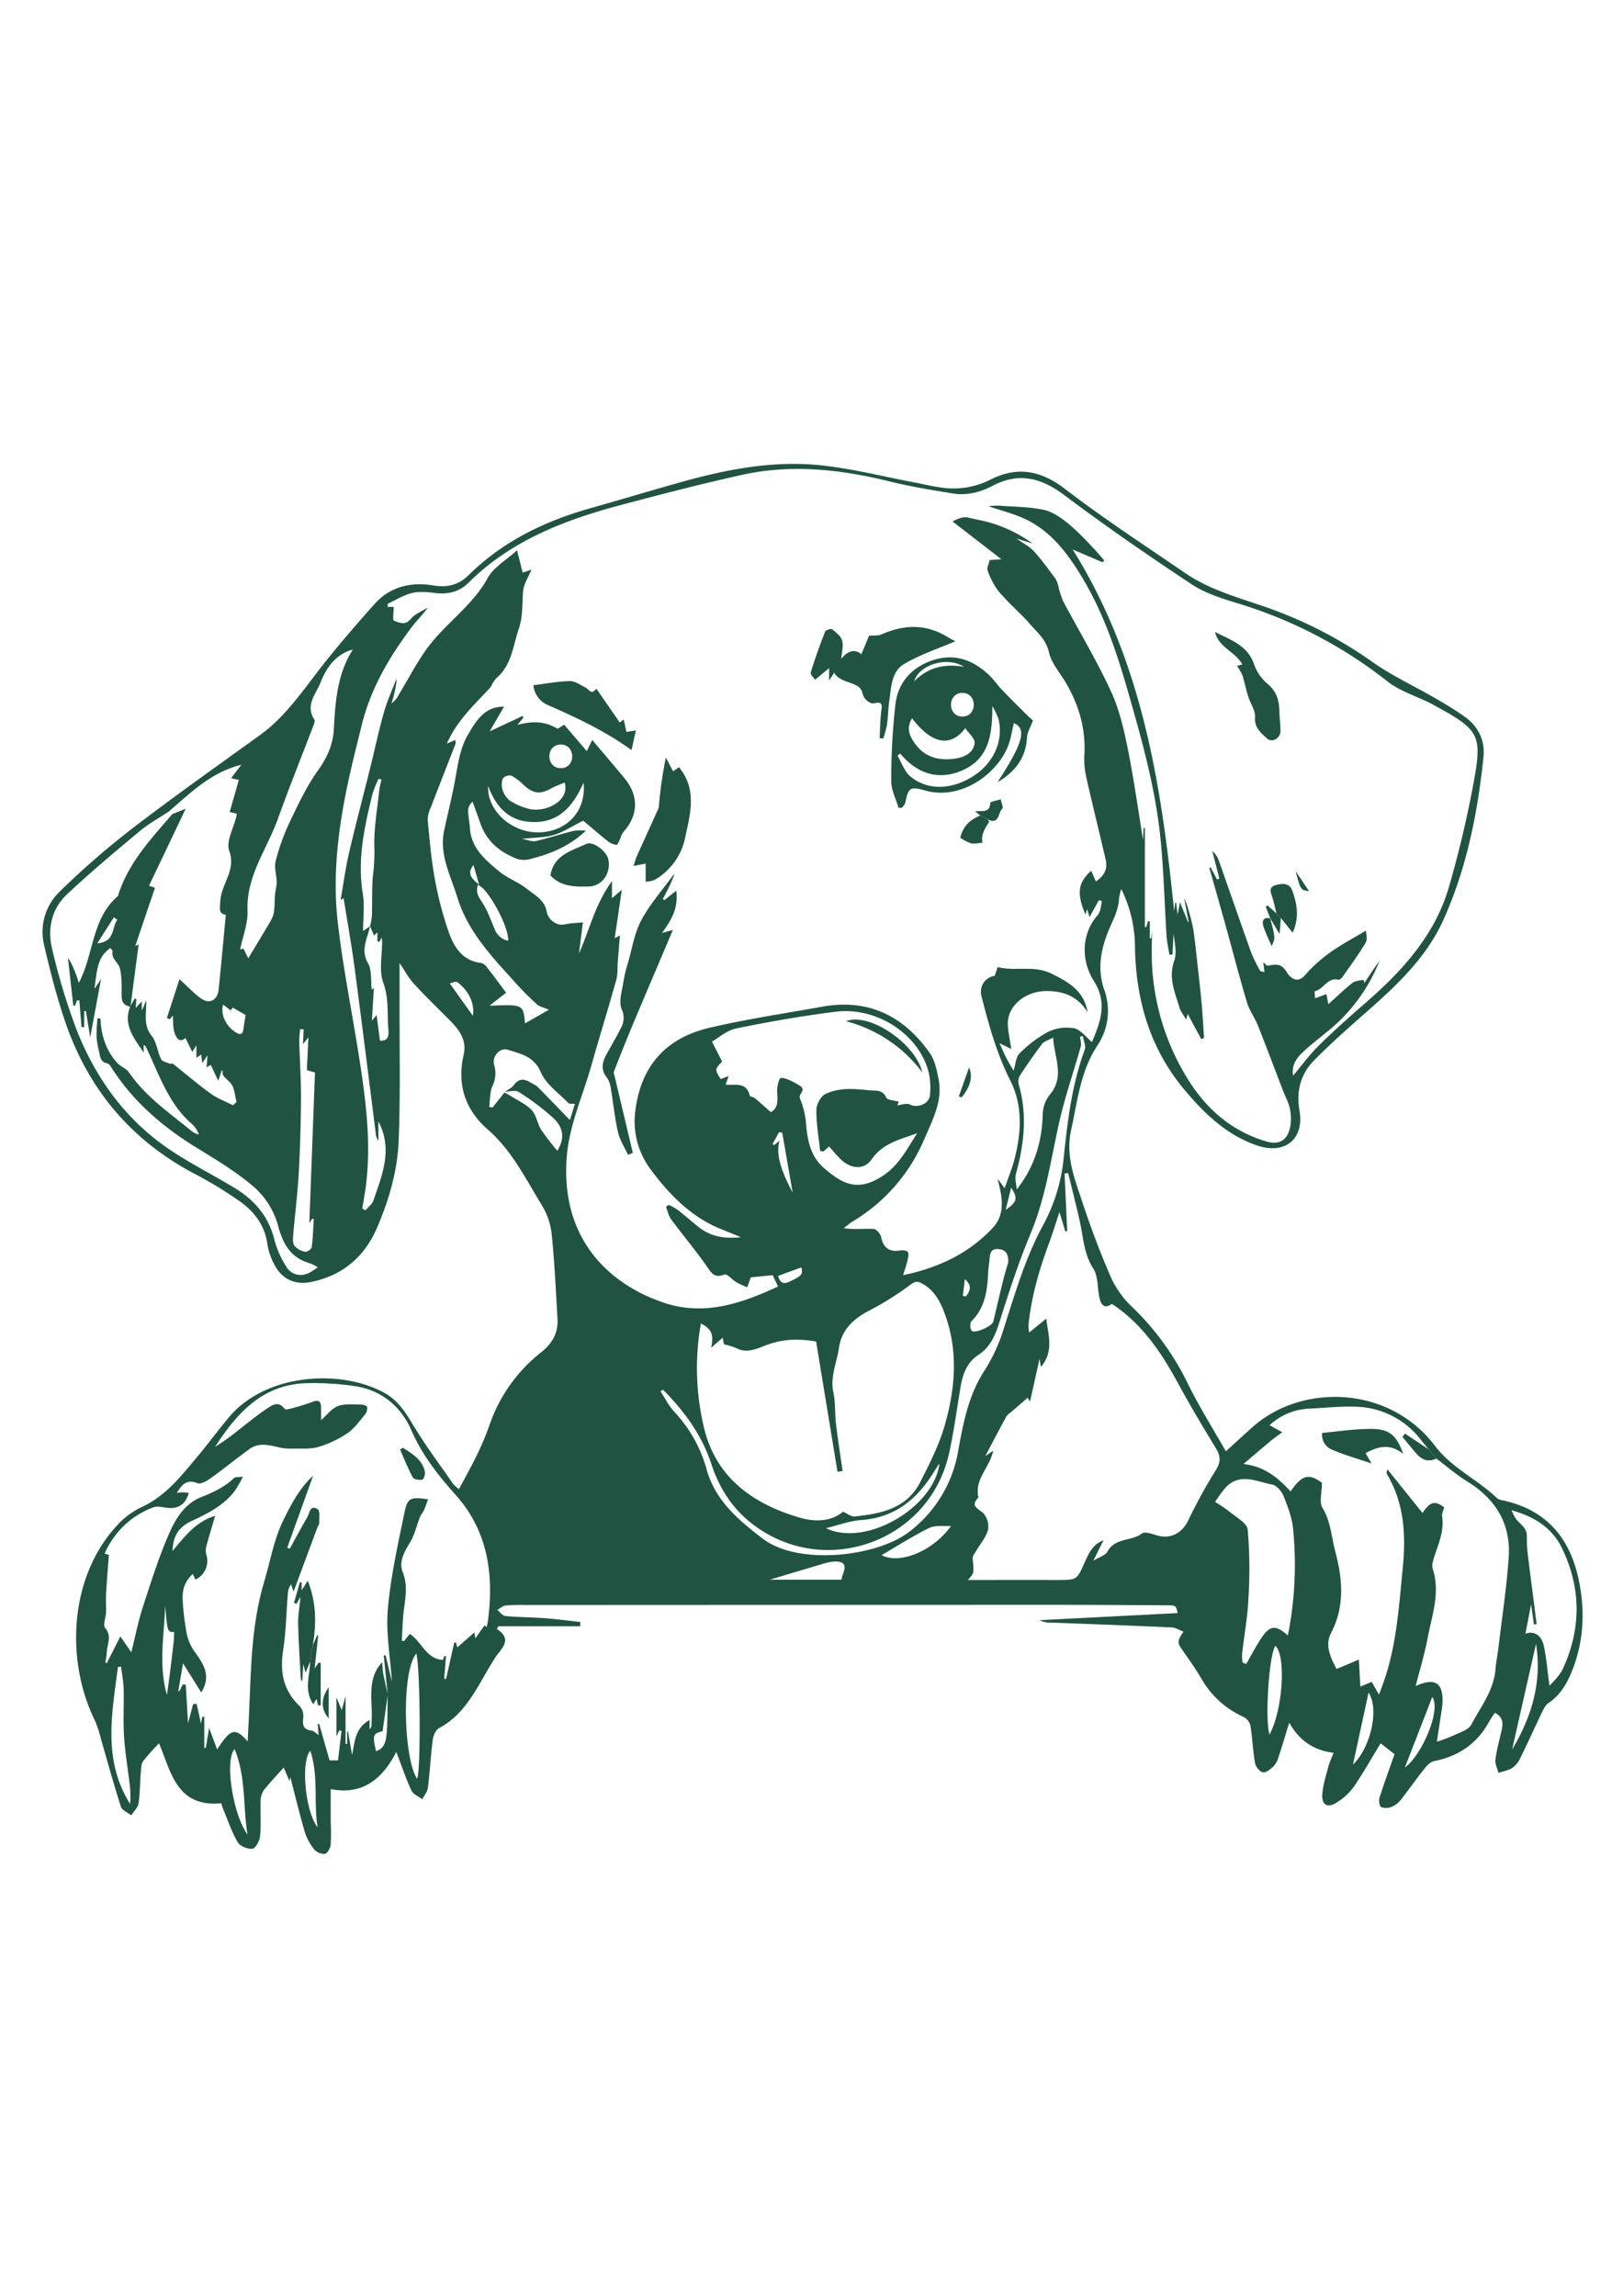 <svg id="aa3b29c3-3bae-419e-b3ba-571f5ec7c0bb" data-name="Layer 1" xmlns="http://www.w3.org/2000/svg" viewBox="0 0 595.276 841.89" style="fill: #215342;"><path d="M579.066,579.475c-3.206-15.54-11.914-25.776-27.781-29.266a4.608,4.608,0,0,1-2.148-.751c-7.164-6.94-16.594-11.02-22.836-19.264-16.944-22.381-49.117-22.864-67.029-6.766-3.131,2.814-6.229,5.663-9.656,8.782-4.606-8.135-9.89-16.487-14.192-25.318a98.762,98.762,0,0,0-20.888-28.3,34.4,34.4,0,0,1-7.43-11c-3.754-8.69-7.089-17.59-10.061-26.581-2.828-8.556-6.309-16.994-4.195-26.545,2.372-10.714,3.37-21.639,9.761-31.247a22.75,22.75,0,0,0,2.365-20.364c-2.613-7.562-1.177-14.8,1.646-21.664,1.575-3.833,3.609-7.375,3.8-11.63a23.952,23.952,0,0,1,.828-3.561,48.06,48.06,0,0,1,5.022,21.083c.326,19.551,5.451,37.43,18.241,52.649,7.343,8.738,15.486,16.546,26.552,20.321,10.174,3.471,17.359-2.327,15.564-12.731-1.247-7.231.384-13.407,5.316-18.434,5.826-5.939,12.076-11.479,18.332-16.975,11.433-10.045,22.7-20.391,29.069-34.466,8.56-18.927,12.6-39.152,14.746-59.742.651-6.252-1.892-11.338-6.968-14.954-3.436-2.447-7.085-4.615-10.741-6.732-7.642-4.427-15.758-8.16-22.942-13.224a156.487,156.487,0,0,0-38.784-20.034c-10.265-3.587-20.883-6.4-29.994-12.637-14.8-10.129-29.855-19.935-44.061-30.842-8.961-6.879-17.6-8.342-27.4-3.375a29.877,29.877,0,0,1-17.908,2.892c-3.414-.451-6.775-1.3-10.167-1.941-11.547-2.168-23.016-5.135-34.665-6.286-16.758-1.656-33.244,1.408-49.407,5.876-11.573,3.2-23.065,6.692-34.621,9.957-16.783,4.742-32.058,12.165-44.626,24.564-3.624,3.576-7.78,4.567-13.017,3.694-8.079-1.345-15.772.489-21.432,6.852-7.406,8.326-14.726,16.769-21.485,25.619-6.172,8.082-12.048,16.292-20.421,22.345-15.8,11.425-31.744,22.676-47.215,34.538a300.473,300.473,0,0,0-26.349,22.94A20.546,20.546,0,0,0,16.25,346.88c2.132,9.192,4.484,18.377,7.493,27.312,8.478,25.173,24.392,44.153,48.1,56.5a149.207,149.207,0,0,1,15.742,9.588c5.657,3.9,9.631,9.077,10.537,16.27a22.6,22.6,0,0,0,2.342,6.859c2.7,5.537,7.569,7.94,13.656,6.695,11.535-2.361,19.564-9.185,24.178-19.907,4.377-10.173,7.492-20.861,7.926-31.876.666-16.9.277-33.85.328-50.779.015-4.744,0-9.489,0-14.391,1.759,2.586,3.2,5.347,5.239,7.568,4.322,4.72,8.957,9.155,13.454,13.716,3.36,3.407,6,7.169,4.822,12.291-2.5,10.92.487,20.217,8.8,27.444,8.857,7.705,13.876,18.011,19.807,27.693a25.65,25.65,0,0,1,3.639,10.409c1.069,10.432,1.569,20.924,2.168,31.4.294,5.136-1.992,9.08-6.019,12.229a57.936,57.936,0,0,0-19.04,26.976,105.76,105.76,0,0,1-4.463,10.623c-2.019,4.184-4.314,8.235-6.621,12.593a15.291,15.291,0,0,1-2.144-1.946c-4.869-7.025-10.01-13.888-14.423-21.191-2.835-4.692-5.536-9.181-10.449-11.981-15.923-9.075-43.735-7.513-57.365,8.762-3.868,4.619-7.433,9.492-11.3,14.111-6.079,7.259-11.83,14.809-20.911,18.907A28.731,28.731,0,0,0,42.9,559.43c-17.374,18.71-19.083,49.267-8,71.721a41.754,41.754,0,0,1,2.2,6.831c2.389,8.185,4.623,16.419,7.239,24.53.431,1.334,2.491,2.143,3.8,3.2.944-1.507,2.505-2.933,2.717-4.537.6-4.567.463-9.23,1.037-13.8.178-1.418,1.615-2.738,2.632-3.975,1.256-1.529,2.676-2.923,3.788-4.121,4.408,10.264,6.322,23.553,22.835,22,.28.855.436,1.469.678,2.047,1.72,4.109,3.131,8.4,5.355,12.22.846,1.454,3.668,2.609,5.4,2.394,1.152-.143,2.643-2.893,2.808-4.59.41-4.2.066-8.46.2-12.692a7.2,7.2,0,0,1,1.021-3.956c2.12-2.776,4.574-5.3,7.441-8.534l2.107,4.96c.041-.174.223-.945.336-1.43,1.741,6.7,3.364,13.522,5.341,20.239a19.116,19.116,0,0,0,3.483,6.323,4.781,4.781,0,0,0,3.867,1.552c.9-.173,1.961-2.037,2.085-3.238a80.36,80.36,0,0,0,.028-8.446c-.012-3.927,0-7.854,0-12.058,11.862,2.343,19.039-3.875,24.059-13.627,1.905,4.985,3.483,9.694,5.551,14.178.634,1.376,2.608,2.134,3.969,3.174.715-1.409,1.881-2.761,2.066-4.237.732-5.85,1.027-11.755,1.787-17.6.2-1.53,1.117-3.611,2.336-4.265,10.805-5.8,14.731-17.084,20.962-26.413,1.548-2.317,6.294-6.2.188-9.892l.561-1.022H212.8l.048-1.569c-4.3-.47-8.6-1.056-12.912-1.378-4.85-.361-9.729-.36-14.568-.81-1.048-.1-1.979-1.445-2.964-2.217.988-.57,1.933-1.517,2.973-1.636a64.472,64.472,0,0,1,7.309-.189q96.511-.045,193.023-.069c14.117,0,28.234.09,42.35.181,3.26.02,3.26.1,3.87,2.85l-50.6,2.6a7.951,7.951,0,0,0,4.232.884c14.733.56,29.468,1.1,44.2,1.769,1.406.064,2.772.985,4.327,1.573-2.3,3.206-2.244,4.124-.709,6.316,2.566,3.665,5.183,7.318,7.425,11.182a33.548,33.548,0,0,0,15.46,13.825,4.85,4.85,0,0,1,2.361,3.142c.727,4.548.9,9.188,1.706,13.719.236,1.333,1.753,3.25,2.88,3.4,1.227.161,2.865-1.236,3.98-2.31a8.312,8.312,0,0,0,1.767-3.372c1.28-3.872,2.436-7.786,3.9-12.535,3.721,6.6,9.064,10.169,16.249,11.057-.84,2.2-1.521,3.589-1.9,5.055-.854,3.334-1.981,6.678-2.214,10.072-.279,4.042,1.916,5.262,5.287,3.072a22,22,0,0,0,6.191-5.641c3.568-5.2,6.66-10.732,9.905-16.063l5.1,4c-1.885,5.384-3.827,10.654-5.518,16-.325,1.025-.034,3.02.635,3.4a5.072,5.072,0,0,0,3.829-.1,8.318,8.318,0,0,0,3.328-2.525c2.936-3.708,5.63-7.609,8.574-11.31.959-1.206,2.279-2.649,3.644-2.92,9.142-1.817,16.021-6.547,20.4-14.836a32.223,32.223,0,0,1,1.918-2.865c2.895,1.414,3.086,3.662,2.5,6.247-.823,3.612-1.82,7.2-2.3,10.863-.206,1.562.7,3.269,1.1,4.911,1.707-.578,3.589-.88,5.067-1.818a8.881,8.881,0,0,0,2.913-3.526c2.708-5.494,5.208-11.09,7.87-16.607.636-1.318,1.335-2.873,2.466-3.636,4.252-2.87,6.686-6.91,8.564-11.529C580.905,602.093,581.428,590.927,579.066,579.475ZM47.721,661.518c-10.092-16.055-6.68-33.177-4.46-50.205l1.14-.143c.331,2.738.875,5.47.947,8.214.153,5.764-.212,11.551.14,17.3.348,5.7,1.338,11.356,2,17.037A36.526,36.526,0,0,1,47.721,661.518Zm15.984-59.593c-.733,6.535-1.493,13.067-2.49,19.581-3.134-10.886-.993-21.854-.629-32.828.8,9.794.8,9.794,3.33,9.807C63.848,599.636,63.833,600.786,63.705,601.925Zm22.342,39.461c4.267,10.431,3.006,21.181,4.759,31.393C85.42,665.372,82.306,645.5,86.047,641.386Zm27.772.639c3.112,9.478,1.144,18.963,2.678,28.091C111.836,664.107,110.3,645.679,113.819,642.025Zm24.095.142c-1.337-5.893-1.1-6.5,2.4-7.307.643-4.509,1.267-8.885,1.89-13.259-.107,4.886.016,9.794-.453,14.646C141.527,638.53,140.938,641.272,137.914,642.167Zm15.047,10.1c-4.917-7.4-5.853-39.205-.265-45.883C154.167,611.365,154.392,650.3,152.961,652.268Zm26.1-58.651c-.126,1.018-.342,2.025-.517,3.037l-.838-.6-3.352,4.739c-.02-.122-.132-.786-.365-2.169l-6.258,5.482-.458-1.7-.655-.156-3,13.4-.7-.023q.33-4.122.658-8.243l-.649-.1c-.169.535-.339,1.07-.448,1.414-6.18-.3-7.721-6.6-12.187-9.538l-2.116,2.657-.805-.192c.147-2.742.269-5.485.447-8.225.364-5.619,2.22-11.08-.119-16.9-1.528-3.8.68-7.561,2.8-11.092,1.626-2.71,2.3-5.985,3.482-8.975.364-.921,1.1-1.692,1.507-2.6.569-1.267.992-2.6,1.525-4.029-6.521-.9-7.537-.645-8.722,5.123-2.4,11.667-5.028,23.379-6.047,35.2-.75,8.7.907,17.615,1.5,26.584l-2.3-9.669-.708.03,1.443,14.036c-.539-2.48-1.16-4.923-1.626-7.395a38.38,38.38,0,0,1-.372-4.165c-5.659,6.016-3.565,13.567-3.844,20.711-.035.9-.042,1.8-.111,2.693a1.48,1.48,0,0,1-.673,1.093V630.75c-5.506,2.964-5.445,8.429-6.429,12.785l-1.478-8.588-.325-.008v4.574l-.577-.013V621.962l-1.4,5.15c-.719-1.728-1.157-2.778-1.939-4.659v14.264c.617-1.28.818-1.7,1.018-2.112l.843.092c-.448,3.781-.9,7.562-1.286,10.846h-3.117c-1.234-4.358-2.511-8.866-3.788-13.374l-.529.1c.094,1.218.188,2.436.307,3.981-.951-.627-1.7-1.5-2.543-1.608-3.132-.4-3.451-2.1-3.053-4.839a5.536,5.536,0,0,0-1.382-4.2c-5.965-5.683-7.25-12.439-6.033-20.349,1.047-6.807,1.16-13.757,1.714-20.641a6.983,6.983,0,0,1,1.208-3.683l.909,2.739c3.033-8.167,5.906-15.91,8.789-23.649.179-.478.64-.935.622-1.388-.071-1.8.362-4.616-.557-5.191-2.911-1.819-2.984,1.534-3.87,3.037-2.219,3.767-4.266,7.636-6.382,11.465l-.923-.392c3.08-8.571,6.161-17.142,9.481-26.379-5.152,4.793-7.878,10.282-10.682,15.834-3.708,7.343-4.94,15.338-7.256,23.062-4.6,15.344-4.794,31.011-5.482,46.707-.172,3.921-.383,7.84-.579,11.827-4.6-5.179-6.138-4.821-11.2,2.923l-2.942-7.883c-.487,2.976-.845,5.169-1.2,7.362l-.567-.06V629.586l-.737-.063c-.146.8-.291,1.606-.46,2.539-.547-2.468-1.075-4.846-1.6-7.225l-1.3.068-1.865,7.054c-.3-5.084-.559-9.62-.823-14.156l-1.056-.138-1.319,2.5-.373-.075q.876-5.07,1.747-10.124c2.252,3.6,4.4,7.035,6.674,10.664,4.009-6.471.423-10.9-2.618-15.2a17.6,17.6,0,0,1-2.937-7.663A89.167,89.167,0,0,1,67.009,586.8c-.19-3.611.59-6.81,3.721-9.616.388.868.653,1.463.921,2.061a7.5,7.5,0,0,0,4.176-8.594,6.315,6.315,0,0,1-.273-3.051c.944-3.71,2.084-7.369,3.349-11.731-7.116,2.135-11,7.458-15.632,12.882.231-6.069,2.722-9.01,7.2-11.08,5.927-2.741,11.817-5.745,15.841-11.228a54.835,54.835,0,0,0,2.815-4.944c-1.754.233-2.8.047-3.26.483-3.477,3.321-7.644,5.287-12.074,7.026-5.705,2.239-9.082,7.395-11.356,12.453-4.023,8.955-6.961,18.418-10.02,27.777-1.715,5.245-2.759,10.709-4.251,16.654l-4.028-5.786-4.955,9.745-.563-.188a33.08,33.08,0,0,0,.532-3.678c.108-3,2.025-5.953-.617-9.052-.862-1.011.271-3.647.342-5.546.086-2.323-.095-4.659.035-6.979.256-4.6.646-9.2,1.012-14.222l-1.542-.472A31.224,31.224,0,0,1,56.184,552.77c1.861-.707,4.312.257,6.49.245,3.363-.019,5.5-1.832,6.572-5.55-.75-.079-1.448-.2-2.148-.212-.6-.014-1.209.087-2.249.174,1.985-3.123,3.681-5.1,7.578-3.533,1.221.49,3.514-.859,4.946-1.883,4.827-3.456,9.407-7.256,14.237-10.706,3.506-2.5,7.349-1.295,11.127-.444a19.776,19.776,0,0,0,4.774.349c3.09-.072,6.34.256,9.223-.6a38.813,38.813,0,0,0,10.624-4.982c2.58-1.746,4.5-4.519,6.558-6.962a3.754,3.754,0,0,0,.749-2.689c-.065-.422-1.4-.921-2.16-.917-2.86.016-5.943-.391-8.512.545-2.28.83-3.989,3.231-6.233,5.184,0-1.509.018-3.066,0-4.623-.035-2.473-.969-2.982-3.361-2.013a82.3,82.3,0,0,1-9.088,2.706,1.241,1.241,0,0,1-1.056-.366c-2.286-2.933-4.594-1.115-6.564.2-3.322,2.219-6.429,4.762-9.587,7.219a86.792,86.792,0,0,1-9.213,6.642c7.916-12.228,17.195-22.7,33.16-23.317a105.251,105.251,0,0,1,17.219.934c10.266,1.306,17.633,7.186,21.675,16.458,3.93,9.014,9.782,16.4,16.235,23.629C178.787,561.258,181.132,576.917,179.062,593.617ZM112.285,467.2a6.116,6.116,0,0,1-7.337-2.8,34.682,34.682,0,0,1-4.2-9.366c-2.048-8.727-7.243-14.9-14.657-19.382-7.567-4.575-15.491-8.588-22.876-13.431-16.526-10.835-27.8-26.143-35-44.278a235.6,235.6,0,0,1-9.035-29.671c-1.871-7.463-.37-14.892,5.38-20.3,8.576-8.061,17.626-15.628,26.666-23.176,3.3-2.756,7.15-4.855,10.75-7.253,8.022-6.927,15.641-14.474,26.533-17.082l-3.749,4.894,2.838.664c-1.12,3.92-2.219,7.77-3.351,11.734l2.594.628c-.052.353-.078.717-.161,1.068-.991,4.222-3.838,9.109-2.605,12.524,2.584,7.152-2.81,12.007-3.236,18.13-.2,2.927-.808,4.907,1.983,5.355-.884,9.31-1.689,18.323-2.616,27.324-.438,4.246-3.556,5.654-6.89,3.073-2.333-1.806-4.4-3.954-7.494-6.775-1.684,5.2-3.146,9.718-4.608,14.235l1.046.446,1.128-1.358c.179,2.161,0,4.44.665,6.44.509,1.535,1.745,3.815,3.961,1.8q.983,1.986,2.521,5.1l1.506-2.414v4.581l1.751-1.227c.121.985.232,1.891.393,3.2l1.923-2.925c-.132,1.7-.218,2.821-.346,4.476l1.543-.921c.679,1.443,1.464,3.11,2.744,5.825l1.311-3.909c.079.129.27.3.27.461,0,1.935.39,1.565,2.9,4.245,1.508,1.614,1.556,4.593,2.261,6.959L85.42,405.3c-2.741-1.4-5.71-2.492-8.173-4.278-4.752-3.447-9.212-7.3-13.825-10.939-.246-.194-.844.116-1.182-.031-1.116-.486-2.747-.8-3.173-1.674-1.339-2.745-1.591-6.217-3.412-8.486-3.364-4.19-1.786-8.576-2.05-13.083-.21.546-.407,1.1-.635,1.638-.249.588-.525,1.165-.96,2.121v-3.338l-2.23,2.385c.075-1.066.152-2.169.229-3.271l-.569-.19-1.658,2.868C45,375.93,49.3,380.874,52.7,386v-2.818c.346.23.608.307.689.472,4.833,9.9,8.129,20.707,16.8,28.345a8.891,8.891,0,0,1,2.723,4.049,8.491,8.491,0,0,1-2.23-.945C62.446,408.29,53.464,402.3,47.3,393.236c-.964-1.416-2.986-2.066-4.2-3.367-4.267-4.569-5.975-10.224-6.27-16.411l-1.118.019c-.112,2.3-.379,4.612-.286,6.906a32.116,32.116,0,0,0,.927,5.292c.388,1.829.444,3.807,3.029,4.278.765.139,1.4,1.413,1.95,2.258,7.887,12.05,18.488,21.119,30.677,28.609C79.418,425.374,87,429.9,93.5,435.586a29.18,29.18,0,0,1,8.455,13.778c1.857,7.019,4.766,11.987,11.932,13.977a14.153,14.153,0,0,1,2.7,1.432C115.137,465.617,113.813,466.759,112.285,467.2Zm-22.2-94.99c-.118.718-.347,2.065-.556,3.414-.375,2.408-.167,5.252-3.995,2.3-2.75-2.12-4.739-6.056-3.683-9.544l2.7,2.138.8-1.035Zm19.661,9.561a41.234,41.234,0,0,1,.335-4.409l1.288.133c-.073,1.543-.146,3.086-.255,5.4l2-2.477c-.192,4.126-.372,8-.559,12.014l2.968.879q-1.028,27.505-2.064,55.275l.961-1.614.675.011c-.22,3.465-.312,6.946-.766,10.379a2.934,2.934,0,0,1-2.352,1.689,6.983,6.983,0,0,1-3.946-2.161c-.714-.964-.6-2.718-.481-4.092.63-7.529,1.6-15.036,2.02-22.575.516-9.211.772-18.446.823-27.672C110.428,395.626,109.935,388.7,109.746,381.773Zm6.889-99.257c-4.227,5.886-7.352,12.622-10.494,19.209a77.361,77.361,0,0,0-5.031,14.03c-.612,2.384.344,5.14.37,7.73.015,1.518-.48,3.034-.61,4.562-.179,2.1-.1,4.226-.384,6.307a9.751,9.751,0,0,1-1.291,3.475c-2.776,4.754-5.645,9.454-8.139,13.605l-1.786-3.6-1.192.356c.965-4.758,2.9-9.556,2.709-14.267-.515-12.715,7.127-22.47,11.09-33.529,4.049-11.3,8.549-22.437,12.819-33.657.353-.926.976-2.289.594-2.87-3.469-5.276.666-9.47,2.3-13.629,2.116-5.374,5.523-10.348,11.849-12.058-5.694,8.858-6.45,18.878-6.971,28.954C122.174,272.892,120.084,277.712,116.635,282.516Zm22.715,99.1c-.395-3.045-.812-6.262-1.216-9.369L136.4,374.3c.276-4.555.507-8.393.726-12.016-.014.011-.394.3-.787.6-.4-3.281.117-7.073-1.387-9.717-2.843-5-.116-9.062.745-13.5l-2.521,1.747c0-4.985.588-9.418-.111-13.638-2.086-12.6.616-24.632,3.554-36.674a39.04,39.04,0,0,1,2.245-5.509l1.092.289a28.835,28.835,0,0,0-.828,3.634c-.745,7.444-2.173,14.934-1.783,22.325a69.5,69.5,0,0,1-.6,9.48c-.376,4.823-.183,9.689-.332,14.533a24.71,24.71,0,0,1-.685,3.765c.5,1.193,1,2.385,1.45,3.465l1.236-1.174v3.2l.7.345.788-1.642a10.8,10.8,0,0,1,.252,1.415c.042,5.092-1.222,10.657.426,15.157,2.083,5.687,1.392,11.177,1.837,16.758C142.6,379.445,142.744,381.788,139.35,381.612Zm34.088-9.11-8.488-11.884c1.181-.254,2.242-.829,2.675-.521C171.65,362.956,174.225,367.82,173.438,372.5Zm30.97,49.5a96.746,96.746,0,0,1-5.924-7.718c-1.408-2.25-1.75-5.315-3.472-7.181-2.026-2.195-5.023-3.5-7.616-5.161-.759-.487-1.574-.889-2.364-1.329l-4.376,5.524-1.234-.241c.356-2.57.2-5.362,1.2-7.651a10.523,10.523,0,0,0,.644-7.65c-.931-3.165,2-6.616,5.144-5.606,4.681,1.5,9.469,2.383,11.986,8.261,1.881,4.393,6.559,7.605,10.086,11.251.384.4,1.4.185,2.381.282l-1.843,5.938c-3.876-3.953-11.93-12.389-12.37-12.618l-.118-.12-.044.033c-3.058-1.628-5.332-3.762-8.17.059-.723.974-2.051,1.5-3.1,2.231,1.706,0,3.84-.658,5.04.121a92.952,92.952,0,0,1,12.461,9.346C205.925,412.721,207.762,416.587,204.408,422Zm3.478,2.059c.915-11.483,5.888-22.281,9.022-33.37,2.96-10.471,6.189-20.866,9.123-31.343.591-2.112.378-4.447.555-6.677.245-3.092.507-6.182.79-9.61l-1.913.962c.816-5.555,1.639-11.168,2.6-17.74l-3.607,3.087V323.12c-6.207,8.45-8.222,17.853-12.109,26.564l1.44-11.42c-1.783.139-3.051.227-4.317.339-1.553.137-3.257.771-4.622.334a6.162,6.162,0,0,1-4.419-4.954c-.776-4.025-4.439-5.834-7.239-8.077-3.058-2.449-7-3.806-10.017-6.293-5.086-4.191-10.323-8.5-10.821-15.923-.144-2.151-.607-4.286-.663-6.436a4.322,4.322,0,0,1,1.665-3.24c.96,2.676,1.933,5.347,2.877,8.029,2.326,6.607,7.278,10.55,13.543,12.956a8.591,8.591,0,0,0,4.845-.025c7.334-1.844,14.249-4.663,20.278-10.351a19.143,19.143,0,0,0-4.463.054c-4.682,1.156-9.278,2.673-13.975,3.755-1.3.3-2.844-.43-5.032-.823,4.507-.494,8.266-.4,11.695-1.423,3.482-1.034,6.639-3.162,10.791-5.237,2.6,2.187,5.728,4.9,8.965,7.469a5.949,5.949,0,0,0,3.259,1.378c.467.012,1-1.627,1.458-2.537a8.9,8.9,0,0,1,.933-2.045c5.627-6.144,5.873-13.338.531-19.812-3.756-4.551-7.6-9.029-11.834-14.047l-2.012,4.095-8.283-9.7c-1.085.595-2.25,1.626-2.642,1.387-4.3-2.614-8.861-2.834-14.521-1.3l2.247-2.738-.4-.52L179.6,268.188c2.091-3.591,3.658-6.281,5.264-9.037-6.89-.131-9.976,4.79-13.045,9.941-3.19,5.355-3.874,11.328-4.96,17.262-1.116,6.1-2.665,12.12-3.951,18.19-1.876,8.857,2.354,16.47,4.827,24.52,3.892,12.671,12.734,21.783,21.22,31.211a109.033,109.033,0,0,0,7.964,8.01c1.032.931,2.642,1.221,4.413,1.988l-8.784,5c-.6-6.953-.6-6.953-13.02-6.47l6.1-4.779c-2.4-3.2-4.726-6.372-7.15-9.466a3.724,3.724,0,0,0-2.092-1.443c-7.115-.882-10.065-6.187-12.022-11.935a132.246,132.246,0,0,1-4.905-18.972c-1.289-7.108-1.9-14.348-2.593-21.551a10.38,10.38,0,0,1,1.066-4.369c3.024-7.883,6.127-15.736,9.173-23.611.118-.3-.062-.723-.13-1.325l-3.086,1.342c3.851-8.8,10.457-14.522,16.207-20.9a11.6,11.6,0,0,1,1.955-3.114c5.667-4.806,6.066-11.753,8.241-18.153,1.63-4.8,1.127-9.292,1.6-13.934.253-2.489,1.859-4.842,3.031-7.685l-3.219,1.07-2.077-8.184c-4.147,3.788-8.634,6.288-10.716,10.1-5.306,9.715-14.363,15.878-20.993,24.213-4.449,5.593-7.7,12.145-11.45,18.286a9.528,9.528,0,0,1-2.874,3.544c1.006-2.8,2.181-8.736,1.763-8.9-1.537,4.057-3.372,8.032-4.546,12.192-1.931,6.85-3.408,13.826-5.125,20.737-2.56,10.308-5.3,20.575-7.693,30.92-1.289,5.557-2.031,11.241-3.078,17.2l1.114-.692c1.32,8.278,2.868,16.811,4.012,25.4,2.69,20.2,5.188,40.429,7.76,60.646a5.234,5.234,0,0,0,.982,2.914v-7.093c5.407,10.157,1.4,19.6-1.848,29.04-.465,1.352-1.916,2.365-2.91,3.535l-1.146-.683c.471-2.975,1.04-5.939,1.4-8.927,1.92-16.1-.257-31.981-2.773-47.828-2.55-16.066-5.78-32.052-7.62-48.2-1.973-17.316.172-34.567,3.835-51.575,1.509-7.007,3.287-13.957,5.007-20.917,3.262-13.2,10-24.655,18.034-35.422,1.888-2.531,4.19-4.753,6.2-7.509-2.133,1.357-4.761,2.311-6.278,4.171-2.107,2.583-4.281,1.32-6.215.673-.508-.169-.077-3.15-.077-5.064h-2.261c.106-.582.064-1.132.243-1.217,2.924-1.385,5.766-3.173,8.855-3.91,2.661-.635,5.64-.3,8.427.04,4.644.559,8.837-.444,12.092-3.686,15.665-15.605,35.431-23.136,56.18-28.647,14.7-3.9,29.425-7.73,44.268-11.007,18.159-4.008,36.166-2,54.062,2.408,7.676,1.892,15.515,3.179,23.329,4.431,5.077.814,9.953-.445,14.492-2.83,9.6-5.042,17.8-2.949,26.306,3.441,15.162,11.389,30.806,22.169,46.617,32.646,4.916,3.257,10.889,5.152,16.611,6.917A166.632,166.632,0,0,1,508.9,249.883c4.762,3.782,11.124,5.493,16.585,8.461,17.49,9.506,18.368,10.858,14.7,30.3-2.321,12.3-5.262,24.529-8.735,36.556-5.226,18.092-17.567,31.286-31.428,43.283-5.628,4.87-11.177,9.854-16.468,15.083-3.32,3.281-6.094,7.114-9.251,10.862-.667-3.519,1.022-6.195,3.326-8.388,2.873-2.735,6.043-5.163,9.117-7.684A62.758,62.758,0,0,0,506,352.279c-.937,1.341-1.888,2.672-2.808,4.024-.934,1.371-1.837,2.762-2.754,4.144l-.36-1.147c-1.347.344-2.983.318-3.985,1.1-2.939,2.3-5.626,4.919-8.889,7.841-.309-1.605-.507-2.631-.713-3.7l-4.146,1.536a19.215,19.215,0,0,1-.141-2.595c3.269-.615,4.638-5.175,8.685-4.2.405.1,1.17-.545,1.507-1.026,2.908-4.157,5.924-8.255,8.512-12.607.718-1.206.11-3.2.11-4.4-4.623,2.782-9.232,5.195-13.424,8.191a55.713,55.713,0,0,0-9.052,8.259c-3.27,3.67-6.043-.232-6.692-1.342-1.912-3.268-4.195-2.656-6.876-2.247-.4.061-.928-.675-1.638-1.232.162,1.324.282,2.309.44,3.6-.721-.2-1.433-.187-1.583-.471a54.32,54.32,0,0,1-3.343-6.858c-4.018-11.2-7.886-22.465-11.864-33.684a8.38,8.38,0,0,0-2.361-3.4q1.308,5.054,2.614,10.106l-.879.339-2.324-4.436-.476.18c2.032,7.195,4.09,14.383,6.09,21.586,2.565,9.24,4.95,18.534,7.7,27.718.9,3,2.889,5.667,4.062,8.612,3.168,7.953,6.158,15.976,9.233,23.966.818,2.126,2,4.17,2.44,6.367a17.405,17.405,0,0,1,.126,6.785c-1,4.868-4.007,6.688-8.8,5.277-12.826-3.78-22.234-12.14-29.028-23.3A87.532,87.532,0,0,1,422.539,353.8c-.217-4.193-.033-8.407-.033-12.743-.092,1.07-.174,2.034-.257,3l-.54.029v-6.169l-.667-.112-.6,2.177-.535-.008V303.664l-.481-.02-.2,4.309c-1.774-11.123-3.373-22.281-5.571-33.319-1.447-7.263-3.194-14.686-6.284-21.353-5.188-11.19-11.591-21.816-17.387-32.73a32.275,32.275,0,0,1-1.719-5.195,10.735,10.735,0,0,0-1.075-3.047c-2.563-3.475-5.119-6.981-8-10.19-1.467-1.637-3.606-2.672-6.33-4.612l5.85,1.791a50.21,50.21,0,0,0-18.7-8.429c-1.681-.356-3.373-.676-5.037-1.106-1.967-.508-5.1,1.135-5.577,1.485l17.871,13.816-4.283.321c-.326,1.5-1.106,2.89-.741,3.834a26.92,26.92,0,0,0,3.862,7.4c2.838,3.461,6.2,6.492,9.338,9.706.538.552,1.11,1.077,1.594,1.673,2.85,3.5,6.553,6.088,7.69,11.193.905,4.06,4.134,7.6,6.32,11.376,4.6,7.944,7.124,16.423,6.706,25.686a30.6,30.6,0,0,0,.139,5.769c.4,2.739,1.068,5.444,1.7,8.144,1.958,8.343,3.968,16.673,5.93,25.014.8,3.386-.409,5.939-3.578,8.037l-1.725-3.914c-4.854,4.443-5.4,8.211-2.107,16.061.222-.722.352-1.142.62-2.012.306,1.057.514,1.774.865,2.984l3.44-6.227,1.1.321c-.36,1.856-.373,3.836-1.688,5.352-5.824,6.712-6.01,16.463-1.242,23.961,5.336,8.391,1.989,15.828-.706,22.389-2.241-1.829-4.175-4.586-6.56-5.056a15.816,15.816,0,0,0-9.539,1.316,44.693,44.693,0,0,0-10.468,7.915c-1.32,1.27-1.389,3.841-2.189,6.325-.985-1.721-1.872-3.151-2.638-4.644-.813-1.583-1.509-3.226-2.534-5.445l4.325,2.112c-.52-3.7-1.252-6.542-1.248-9.378.012-6.519,6.419-11.762,13.956-11.848,6.484-.073,11.806,2,15.312,7.805-1.265-7.685-6.683-10.974-13.206-14.179-6.6-3.246-13.352-.737-19.809-2.435-.342,1.073-.694,2.141-1.047,3.215a5.882,5.882,0,0,0-4.9,7.305c2.664,10.677,5.6,21.187,10.622,31.148,4.61,9.153,4.035,19.116,1.48,28.876-.9,3.431-2.266,6.738-3.582,10.579-.855-1.174-1.387-1.906-2.511-3.451.562,2.74,1.014,4.461,1.255,6.211.592,4.315.111,8.3-3.08,11.728-7.864,8.452-17.632,13.487-28.641,16.394-1.09.288-2.2.512-4.272.99.644-2.092,1.238-3.73,1.632-5.414.238-1.019.559-2.349.106-3.09-.346-.568-1.894-.717-2.823-.558-3.962.679-6.2-1.03-6.962-4.905-.231-1.182-1.761-2.943-2.766-2.992-3.493-.17-7.017.295-10.9-.273a34.227,34.227,0,0,1,3.068-2.376,64.38,64.38,0,0,0,26.391-30.206c3.026-7.072,6.847-13.959,5.286-22.029-.639-3.3-1.367-6.931-3.229-9.588-9.6-13.7-22.623-20.073-39.54-17.016-13.746,2.484-27.6,4.528-41.186,7.7-16.3,3.806-25.358,14.256-27.319,30.766a29.326,29.326,0,0,0,5.59,21.112c5.74,7.766,12.345,14.849,20.914,19.622,3.587,2,7.555,3.312,12.248,5.322-6.372.688-11.341-.365-15.706-3.891-2.593-2.1-5.113-4.286-7.745-6.331a19.611,19.611,0,0,0-3.1-1.641l-.919.749c.624,1.548.961,3.309,1.922,4.608,4.254,5.745,8.873,11.228,12.971,17.078,1.753,2.5,2.786,4.6,6.512,3.108.956-.384,2.928,1.973,4.525,2.914a38.7,38.7,0,0,0,3.886,1.777c.42-1.2.84-2.395,1.28-3.648l8.038-.8,1.967,4.155c-14.364,6.68-28.489,11.274-43.981,5.19C237,475.234,204.7,464,207.886,424.057Zm-32.633-99.544c3.57.9,11.6,15.617,11.11,20.463a6.7,6.7,0,0,1-4.956-4.329c-1.469-3.488-2.76-7.15-4.866-10.234C175.213,328.467,174.519,326.914,175.253,324.513Zm-1.588-7.3c.589,2.044,1.178,4.089,2.073,7.193C172.664,322,171.281,320.162,173.665,317.211Zm28.73-28.206c1.415-.793,2.984-1.314,4.709-2.057,1.907,6.487-6.214,10.751-12.333,9.825a22.76,22.76,0,0,1-6.847-2.622c-3.075-1.6-4.754-5.765-3.452-8.714.311-.7,2.354-1.355,3.116-1a19.222,19.222,0,0,1,4.465,3.409C195.666,291.139,198.109,291.4,202.4,289.005Zm3.291-15.975c5.584,0,5.575,8.666,0,8.666S200.11,273.03,205.686,273.03Zm-9.89,28.416c9.472.037,14.408-5.949,18.253-14.431,1.052,10.305-6,17.844-16.107,18.206-9.985.357-19.324-7.731-18.921-17.01C182.093,296.35,187.063,301.412,195.8,301.446ZM368.857,443.661c.648-2.623,1.3-5.281,2.019-8.18C373.412,439.465,373.024,440.82,368.857,443.661Zm.971,19.092c-.621,2.19-1.3,4.365-1.85,6.573-1.256,5.086-2.445,10.189-3.66,15.284-.407,1.708-6.836,4.6-7.925,3.363-.612-.694-.689-2.87-.095-3.458,4.981-4.934,5.823-11.174,6.106-17.672.072-1.653.389-3.294.52-4.947.17-2.164.384-4.158,3.411-3.832C369.256,458.379,369.807,460.211,369.828,462.753Zm2.788-32.226c2.964-10.794,4.235-21.578,1.11-32.571a4.586,4.586,0,0,1,.216-3.332q3.949-6.1,8.34-11.906c.668-.883,2.088-1.2,3.988-2.215.445,7.589,4.423,14.342-1.335,21.049a12.139,12.139,0,0,0-2.488,7.1c-.281,10-2.94,19.169-9.543,27.543C372.78,434.3,372.14,432.26,372.616,430.527Zm-18.363,44.906-1.112-.225.739-6.117C356.634,471.405,355.851,473.447,354.253,475.433Zm-16.742,68.083c-4.951,9.7-14.4,11.59-24.047,12.578-1.29.132-2.717-1.084-4.234-1.743-4.9,4-11.01,3.667-16.386,2.05-17.386-5.229-30.878-15.108-34.915-34.083a93.282,93.282,0,0,1-.853-37.008c3.944,2.076,4.806,4.087,3.744,8.94l4.226-3.692c.286,1.4.441,2.152.5,2.42a25.837,25.837,0,0,1,4.549,1.415c3.762,2.008,7.677.157,10.586-.985,6.159-2.417,12.043-2.572,18.647-1.481q3.907,23.8,7.844,47.78l1.871-.276c-.815-5.712-1.727-11.412-2.409-17.14-.461-3.872-.173-7.873-.977-11.656-1.237-5.818,1.277-11,2.071-16.454.971-6.656,5.417-10.68,11.29-13.69a108.405,108.405,0,0,0,14.568-9.13c1.68-1.232,2.533-1.79,4.471-.761,4.288,2.274,6.493,6.049,8.139,10.307,5.431,14.053,4.277,28.28.165,42.25C344.282,530.206,340.872,536.929,337.511,543.516Zm7.035-6.641c-2.134,15.948-26.942,30.623-41.583,23.518,4.3-1.032,8.566-2.669,12.922-2.978,11.394-.811,19.371-6.667,25.454-15.792,1-1.492,1.926-3.026,2.895-4.535C344.3,536.991,344.44,536.945,344.546,536.875ZM264.321,395.7c-2.184-3.533-2.184-3.533.531-6.436l-3.711-7.3c2.285-1.287,5.395-4.112,8.935-4.838,12.038-2.469,24.18-4.58,36.373-6.112,15.525-1.952,31.24,8.776,34.329,22.925a26.443,26.443,0,0,1,.3,7.637c-.262,3.266-4.524,4.884-7.387,3.444-1.187-.6-3.054.161-4.592.3l.56-1.318c-1.715-.515-4.174-.555-4.606-1.51-1.406-3.115-3.982-2.426-6.285-2.672-5.463-.585-11.077-1.08-16.1,1.41-1.694.839-3.237,3.83-3.249,5.847-.028,5,.868,10,1.393,15l1.257.152,2.053-1.845a55.035,55.035,0,0,0,4.666,5.157c3.686,3.184,8.235,3.448,10.882-.372,4.143-5.978,10.512-7.334,16.741-9.594-3.635,5.5-6.492,11.462-12.307,15.393-4.28,2.893-8.72,4.525-13.533,2.817-3.04-1.078-5.819-3.269-8.316-5.423-5.3-4.566-6.222-10.922-6.725-17.488a31.662,31.662,0,0,0-2.157-8.149c-.584-1.612,2.38-2.878.172-4.462-.55-.395-5.316-3.292-7.127-2.954-.778.145-1.473,3.249-1.385,4.967.159,3.1.527,6.034-2.323,7.556-2.029-1.794-3.895-3.5-5.834-5.118-.549-.457-1.805-.54-1.907-.986-1.161-5.03-5.281-3.7-8.835-3.97.357-1.014.636-1.8,1.106-3.137Zm21.4,19.5,1.175.137q1.917,11,3.836,22.006c-4.814-9.033-6.129-14.626-4.8-19.04l-1.949,1.587-.647-.336Q284.53,417.378,285.721,415.2Zm8.2,49.56c.643,2.567.081,3.133-4.283,5.187-1.962.923-3.414.914-4.267-2.057Zm15.047,113.006a7.962,7.962,0,0,0-.324,1.51H282.373c5.141-1.536,11.905-3.57,18.678-5.569a21.919,21.919,0,0,1,4.413-1.044C309.691,572.339,310.684,573.873,308.964,577.768Zm14.375-7.494c5.865-3.4,11.5-7.041,17.486-9.963,2.252-1.1,5.312-.545,8-.744C342.016,569.1,329.692,573.722,323.339,570.274Zm10.115-8.535c-11.842,9.143-40.727,12.457-53.712,2.491-8.923-6.849-17.509-13.97-20.662-25.7a50.242,50.242,0,0,0-11.856-20.906c-1.992-2.176-3.344-4.938-4.988-7.433l.943-.581c7.822,7.894,14.248,16.642,17.768,27.37,2.848,8.68,7.532,16.081,14.977,21.843,26.345,20.391,65.057,6.6,72.2-26.007,1.751-7.992,2.832-16.131,4.179-24.21.784-4.7,2.338-8.981,6.527-11.739,4.226-2.782,6.086-6.851,7.583-11.567,3.524-11.1,7.1-22.227,11.589-32.955,5.51-13.178,7.412-27.123,10.5-40.851,2.108-9.363,5.305-18.479,7.894-27.739.305-1.092-.155-2.4-.261-3.606l1.021-.207c.267,1.68,1.209,3.61.695,5-4.763,12.888-6.312,26.368-7.745,39.88a64.758,64.758,0,0,1-7.519,24.438c-6.431,11.786-10.135,24.575-14.223,37.256a63.383,63.383,0,0,1-7.021,15.688c-6.056,9.088-7.983,19.307-9.875,29.643A47.073,47.073,0,0,1,333.454,561.739ZM435.7,557.771c-2.248,4.534-6.48,6.688-11.282,5.282-1.835-.537-4.518-1.533-5.588-.715-3.838,2.935-9.822,1.47-12.6,6.59-.8,1.479-3.16,2.114-5.216,3.391,1.262-2.542,2.489-5.017,3.717-7.491-3.8,1.4-5.37,4.671-6.8,7.9-2.945,6.641-2.859,6.672-10.066,6.668-10.877-.006-21.755,0-32.886,0,2.36-2.535,2.282-2.528,1.775-7.9-.084-.892.788-1.911,1.314-2.816,1.472-2.538,3.543-4.895,4.3-7.623a7.362,7.362,0,0,0-1.585-6c-1.773-1.876-5.185-2.571-1.915-5.907-1.58-6.768,4.227-11.075,5.413-17.163l-2.9,1.965c2.743-5.182,5.207-9.9,7.751-14.567a6.806,6.806,0,0,1,1.654-1.519c2.057-1.787,4.118-3.568,6.14-5.319l-.038-.061.9,1.461c1.281-5.741,2.411-10.809,3.492-15.652.082.485.222,1.316.509,3.011,4.7-5.711,2.823-11.283,1.941-17.749-2.423,1.973-4.261,3.469-6.217,5.063a11.7,11.7,0,0,1-.286-2.723c1.029-10.279,3.862-20.11,7.437-29.763,1.379-3.725,2.539-7.532,3.924-11.678.727,2.413,1.428,4.742,2.13,7.071l.7-.116q-.481-10.53-.962-21.059l1.305-.2c1.428,5.876,2.937,11.734,4.261,17.634s1.454,11.992,5,17.478c1.846,2.852,1.4,7.128,2.256,10.7.8,3.321,2.2,3.788,4.544,2.181,11.017,7.269,18.055,17.709,24.181,28.981,4.405,8.106,9.133,16.043,13.934,23.922,1.813,2.975,1.871,5.158-.127,8.268A190.292,190.292,0,0,0,435.7,557.771Zm29.93,78.269c-1.761-5.464-.169-29.4,2.162-32.524C471.788,607.349,470.472,627.138,465.633,636.04Zm6.728-36.309c-4.55-3.994-6.622-3.782-9.847,1.142-1.974,3.015-3.641,6.232-5.446,9.358l-1.337-.583a20.123,20.123,0,0,1-.154-3.325c.757-6.6,1.99-13.163,2.3-19.776a172.455,172.455,0,0,0-.237-25.6c-.253-2.476-4.392-4.643-6.9-6.77a50.669,50.669,0,0,0-5.09-3.4,51.913,51.913,0,0,1,3.841-5.248c5.274-5.645,11.406-2.184,17.132-1.125,1.618.3,3.448,2.447,4.138,4.165,1.557,3.877,3.113,7.952,3.513,12.059A132.567,132.567,0,0,1,472.361,599.731Zm23.881,47.346c1.988-9.173,3.856-17.788,5.723-26.4C506.034,627,502.547,641.057,496.242,647.077Zm19.042,1.048,10.039-25.83C528.754,627.353,521.023,644.242,515.284,648.125Zm38.07-76.985c-.735,10.832-2.4,21.6-3.677,32.394-.347,2.919-.928,5.813-1.179,8.737-.661,7.72-5.453,13.674-8.848,20.151-1.069,2.04-4.465,2.941-6.9,4.157a55.534,55.534,0,0,1-5.742,2.105c.688-4.51,1.266-8.286,1.838-12.062.077-.507.152-1.017.187-1.528.534-7.91-2.5-10.125-9.8-6.818,1.527-6.014,3.3-11.782,4.414-17.677,1.564-8.322,4.68-16.557,1.85-25.293-.485-1.5.268-3.545.826-5.212,1.531-4.565,3.374-9.016,2.606-14.035-.158-1.032.5-2.189.782-3.288-3.408-2.595-5.153-2.163-7.972,2.053l-12.908-16.072c-.123.879-.376,1.408-.209,1.684,6.478,10.781,7.072,22.592,5.868,34.626-1.439,14.388-2.278,28.9-7.342,42.671-.39,1.06-.783,2.119-1.366,3.7L503.1,616.76l-4.169,1.732c-.178-3.355-.34-6.385-.527-9.913l-8.168,3.451c-2.075-3.979-4.47-8.549-2.014-13.261,5.173-9.921,4.127-20.007,1.467-30.074-1.386-5.248-1.605-10.8-4.63-15.759-1.276-2.092-.212-5.613-.212-9.207-4.767-3.474-7.27-2.984-11.488,3.195-4.483-4.831-9.306-9.127-17.285-10.056,3.807-3.235,6.851-5.865,9.948-8.432,1.374-1.14,2.853-2.152,4.284-3.223l-4.671-2.577a22.774,22.774,0,0,1,14.57-6.079c6.418-.3,12.886-1.083,19.246-.577a31.028,31.028,0,0,1,18.01,8c2.471,2.175,4.38,4.989,6.544,7.514l2.824,3.379c3.784,2.834,7.378,5.978,11.389,8.444C548.671,549.74,554.184,558.916,553.354,571.14Zm1.247,70.465c2.755-12.189,5.671-25.087,8.773-38.808C565.742,617.731,561.26,630.306,554.6,641.605Zm18.623-29.634a16.225,16.225,0,0,1-2.142,3.184c-.77.974-1.677,1.84-2.782,3.031-.712-5.288-1.071-10.029-2.056-14.635-.849-3.964-3.784-5.672-6.754-4.425.686-3.567,1.35-7.019,2.086-10.843.371,2.671.7,5.055,1.032,7.439l1-.148q-.469-3.671-.939-7.342c-.824-6.464-1.685-12.923-2.445-19.394a51.991,51.991,0,0,1-.208-5.7c-.023-3.342-3.28-4.555-4.571-7.054-.275-.532-.52-1.079-1.089-2.267,8.56,2.339,15.012,6.565,18.59,14C579.96,582.4,579.987,597.22,573.224,611.971Z"/><path d="M526.827,534.869c-3.01,1.441-5.409.443-7.425-1.911-1.7-1.99-3.355-4.025-5.029-6.04l.936-1.207L524,531.49Z"/><path d="M376.6,262.123c-3.066-3.047-6.15-6.079-9.143-9.2-1.593-1.659-2.882-3.619-4.535-5.208-5.864-5.641-12.721-8.264-20.746-5.622-7.72,2.541-12.753,8.116-13.745,16.077a246.094,246.094,0,0,0-1.546,28.275c-.028,3.257,1.73,6.528,2.672,9.793l1.3-.036c.4-.6,1.04-1.159,1.175-1.817,1.123-5.471,1.681-6.09,7.156-4.531,13.737,3.911,27.235-6.7,30.8-16.988.856-2.468,1.256-5.1,1.873-7.678,4.82,2.044,3.351,7.307-6,21.65,6.712-3.976,10.416-9.071,10.828-16.5.1-1.82,1.233-3.582,2.17-6.128C378.591,263.971,377.561,263.081,376.6,262.123Zm-23.615.638c-5.585,0-5.576-8.665,0-8.665S358.557,262.761,352.982,262.761Zm.552-18.232c-6.791-1.191-12.914-.011-18.246,5.3C337.229,243.554,347.6,240.635,353.534,244.529Zm-19.025,18.883c8.494,11.052,15.1,9.516,19.527,3.608,1.327,1.963,3.538,3.746,3.417,5.351-.29,3.817-3.943,5.326-7.051,5.8-6.32.954-11.913-.606-15.587-6.63C333.2,268.88,332.673,266.5,334.509,263.412Zm22.662,21.069c-7.95,5.164-16.861,5.54-23.238.278-2.2-1.814-3.214-5.062-4.769-7.655l1.015-.766c6.136,7.337,13.872,9.959,22.6,6.241,10.235-4.364,11.152-13.648,11.193-23.635a25.578,25.578,0,0,1,2.259,4.785C368.128,271.551,364.479,279.735,357.171,284.481Z"/><path d="M404.33,206.171l-10.89-4.666c25.66,41.134,32.52,86.487,37.2,132.565q.209-1.533.417-3.07l.335.046c.133,1.133.265,2.267.515,4.408.367-1.908.551-2.865.88-4.572,1.16,2.841,2.058,5.044,2.957,7.246l.235-.045q-.805-4.2-1.613-8.408c.452-.1,2.857,7.9,3.438,12.025.627,4.445,1.063,8.918,1.558,13.381.48,4.32.991,8.639,1.373,12.968.369,4.185.59,8.384.876,12.576l-1.041.412c-1.659-3.085-3.318-6.171-4.946-9.2-.092.333-.223.81-.569,2.07-1.01-1.774-2.033-3-2.452-4.408-1.657-5.56-4.131-10.891-1.937-17.127,1.043-2.966.179-6.6-.234-9.943q-.194,3.78-.388,7.56l-1.115.166c-.359-2.256-.9-4.5-1.048-6.771-.754-11.769-1.034-23.58-2.181-35.309-1.849-18.918-6.994-37.153-12.245-55.366-4.1-14.207-8.827-28.094-16.482-40.831-5.488-9.133-11.773-17.544-21.917-21.969-3.725-1.624-7.711-2.65-12.532-4.27a31.53,31.53,0,0,1,3.6-.227c5.584.424,11.27.4,16.706,1.55,3.219.68,6.308,2.9,8.977,5.03a103.48,103.48,0,0,1,9.045,8.845c1.471,1.5,2.8,3.143,4.194,4.72Z"/><path d="M350.456,235.13c-6.042,2.609-12.869,4.832-18.9,8.4-4.6,2.718-4.677,8.526-5.387,13.459-.42,2.912-.437,5.882-.845,8.8a39.755,39.755,0,0,1-1.354,5.024l-1.351-.142c.167-3.144.209-6.3.544-9.426.234-2.183,1.029-4.225-2.7-3.326a2.385,2.385,0,0,1-1.549-.347,5.214,5.214,0,0,1-2.644-3.605c-.99-4.265-8.241-3.1-10.3-7.336l-1.866,2.946V245l-5.166,4.275c-.457-.736-1.8-1.953-1.576-2.691,1.541-5.054,3.342-10.034,5.267-14.956.227-.579,2.149-1.2,2.549-.879,1.456,1.165,3.245,2.543,3.695,4.176.543,1.968-.151,4.277-.329,6.7,2.409-3.034,5.083-3.74,7.379-1.717l2.817-6.784c1.822-.163,3.375.071,4.58-.471,8.474-3.806,16.681-3.876,24.688,1.23A19.559,19.559,0,0,0,350.456,235.13Z"/><path d="M243.083,329.64l.557.471,4.371-3.48c.9,6.246-1.721,10.769-5.227,15.512l4.017-1.125c-5.1,12.028-9.906,23.273-14.636,34.55-2.411,5.748-4.716,11.542-6.978,17.351-.22.564.165,1.385.328,2.073q3.291,13.909,6.6,27.815l-1.789.657c-1.263-2.772-3.027-5.432-3.681-8.342-1.228-5.461-1.758-11.076-2.711-16.6a8.518,8.518,0,0,0-1.52-3.608c-2.1-2.759-1.53-5.4-.052-8.107,1.776-3.249,3.652-6.447,5.333-9.744a7.418,7.418,0,0,0,.3-6.989c-1.175-2.9.221-6.906.721-10.394a49.168,49.168,0,0,1,1.63-6.678c1.526-5.247,2.349-10.893,4.894-15.6,3.259-6.029,7.929-11.3,11.991-16.892C247.557,320.742,244.792,326.832,243.083,329.64Z"/><path d="M249.022,281.347c6.894,8.281,4.031,17.549,2.2,26.2A23.3,23.3,0,0,1,240.2,322.606a9.622,9.622,0,0,1-3.386.726v-6.641l-4.44.866c.433-1.313.724-2.541,1.231-3.672,2.608-5.821,5.285-11.61,7.892-17.432a6.483,6.483,0,0,0,.244-1.88,160.149,160.149,0,0,1,2.471-16.774c.931,1.756,1.861,3.513,2.664,5.029Z"/><path d="M218.737,252.551l8.574,12.393,1.464-1.112c.343,1.6.653,3.045.979,4.569l3.476-.541c-.56,2.5-1.071,4.778-1.612,7.19-9.742-7.03-20.138-11.867-30.777-16.546a8.74,8.74,0,0,1-5.185-7.163l-.007-.071c4.241-.525,8.8-1.387,13.373-1.511,1.877-.051,3.829,1.428,5.683,2.339.871.428,1.554,1.543,2.4,1.629C217.746,253.793,218.506,252.733,218.737,252.551Z"/><path d="M453.684,244.206l1.953-.547c-2.506-4.726-8.7-6.173-10-11.932,5.746,3,12.163,4.931,14.455,12.27a16.838,16.838,0,0,0,5.1,7.024c3.109,2.719,3.975,5.966,4.048,9.779.051,2.638.48,5.279.376,7.9a3.811,3.811,0,0,1-1.9,2.472,2.9,2.9,0,0,1-2.69-.09c-2.322-2.181-5-3.96-4.7-8.09.179-2.427-1.707-4.971-2.5-7.513-.806-2.588-1.312-5.27-2.145-7.848A19.119,19.119,0,0,0,453.684,244.206Z"/><path d="M201.9,321.049c1.174-7.6,7.732-9.019,13.06-11.548,2.594-1.232,7.663,2.75,8.22,5.809.91,4.989-2.373,9.657-7.189,9.771C210.959,325.2,205.828,325.262,201.9,321.049Z"/><path d="M468.17,334.949c-.5-1.98-.912-3.991-1.537-5.932-.642-1.993-1.49-3.761,1.608-4.546,2.653-.672,4.847-.45,5.813,2.311,1.635,4.679,2.624,9.466.068,15.238l-4.344-5.372Z"/><path d="M362.263,300.486c.182.33.606.817.509.966-1.5,2.313-3.049,4.59-2.418,7.58-1.436.1-2.946.514-4.288.2a16.3,16.3,0,0,1-3.857-2.017c.992-4.35,3.711-6.668,7.322-8.159Z"/><path d="M362.263,300.486l-2.732-1.427-1.92-1.556c2.731-.2,5.517.6,5.59-3.091.009-.458,2.482-.868,3.813-1.3.241,1.167,1.073,2.957.618,3.387C366.031,298.01,366.517,302.627,362.263,300.486Z"/><path d="M465.849,336.667c1.95,7.355,1.95,7.355.558,10.26-1.137-2.652-2.277-4.838-3.006-7.153-.609-1.932-.225-3.585,2.5-3.021Z"/><path d="M351.669,402.046c1.2-3.368,2.4-6.736,3.765-10.586,1.515,3.4.359,7.329-2.753,10.948Z"/><path d="M465.849,336.667l.052.086-1.652-4.192.564-.581,3.347,2.959,1.618,1.709-.454,5.888Z"/><path d="M480.113,326.8c-3.087-.444-3.087-.444-4.9-7.327Z"/><path d="M113.737,609.345l-1.635,4.032c-.25-.873-.419-1.461-.868-3.027-.162,2.63-.265,4.319-.369,6.008l-.387.026c-.072-.557-.182-1.111-.211-1.67-.334-6.43-.78-12.858-.924-19.293-.064-2.867.489-5.748.874-9.816-.859,1.47-1.166,2-1.473,2.519l-.914-.363q1.079-3.779,2.156-7.556l.65.091v2.912l2.232-3.565c3.2,7.943,3.208,15.735,1.877,23.63Z"/><path d="M113.737,609.345l1.008-6.072q.81-1.837,1.621-3.677l.351.165c-.4,3.625-.8,7.25-1.322,12.061l1.432-2.039h.8v15.528l-.97.1c-.169-.754-.339-1.508-.541-2.41l-1.228,1.942C111.35,619.755,113.682,614.443,113.737,609.345Z"/><path d="M147.773,530.9c3.426,2.229,7.1,4.284,8.067,8.772.2.923-.431,2.834-.942,2.933-1.114.216-3.087-.065-3.491-.806-1.791-3.289-3.151-6.812-4.668-10.251Z"/><path d="M120.558,630.165c-2.887-3.364-2.952-7.346,0-11.437Z"/><path d="M484.931,525.486c4.955-.5,9.526-1.143,14.118-1.38,8.563-.444,12.438-.043,15.61,9.04-4.868-3.919-9.245-2.744-13.8-.253l2.206,3.783c-5.225-1.787-10.071-3.142-14.643-5.127A5.827,5.827,0,0,1,484.931,525.486Z"/><path d="M47.864,369.139c-2.258-.309-3.261-1.485-3.254-3.878.012-3.426.129-6.958-.654-10.241-.489-2.053-3.246-3.39-2.666-6.172.068-.325-.55-.792-.85-1.194-3.794,2.874-4.755,5.3-5.777,14.966l2.387-3.594c-1.323,7.138-2.547,13.747-3.961,21.382-.613-3.749-1.1-6.7-1.579-9.654l-.637.032v5.836l-.982.024-.789-9.779-.859-.023-.693,1.891-.669.091q-.968-8.666-1.933-17.333c.551-.095,3.166,5.835,3.935,8.951,5.536-10.153,4.565-23.492,14.362-31.856,3.661-12,12.038-20.875,19.96-30.05l4.914-1.984c-4.539,9.519-8.969,18.812-13.467,28.248l2.183.764c-2.421,7.156-4.774,14.112-7.224,21.357l1.226-.563C49.863,353.819,48.864,361.479,47.864,369.139Zm-4.822-31.847-1.288-.9-6.085,9.549C42.409,345.331,40.858,340.014,43.042,337.292Z"/><path d="M310.316,374.491c8.5-3.449,25.574,8.3,27.943,18.737A50.965,50.965,0,0,0,310.316,374.491Z"/></svg>